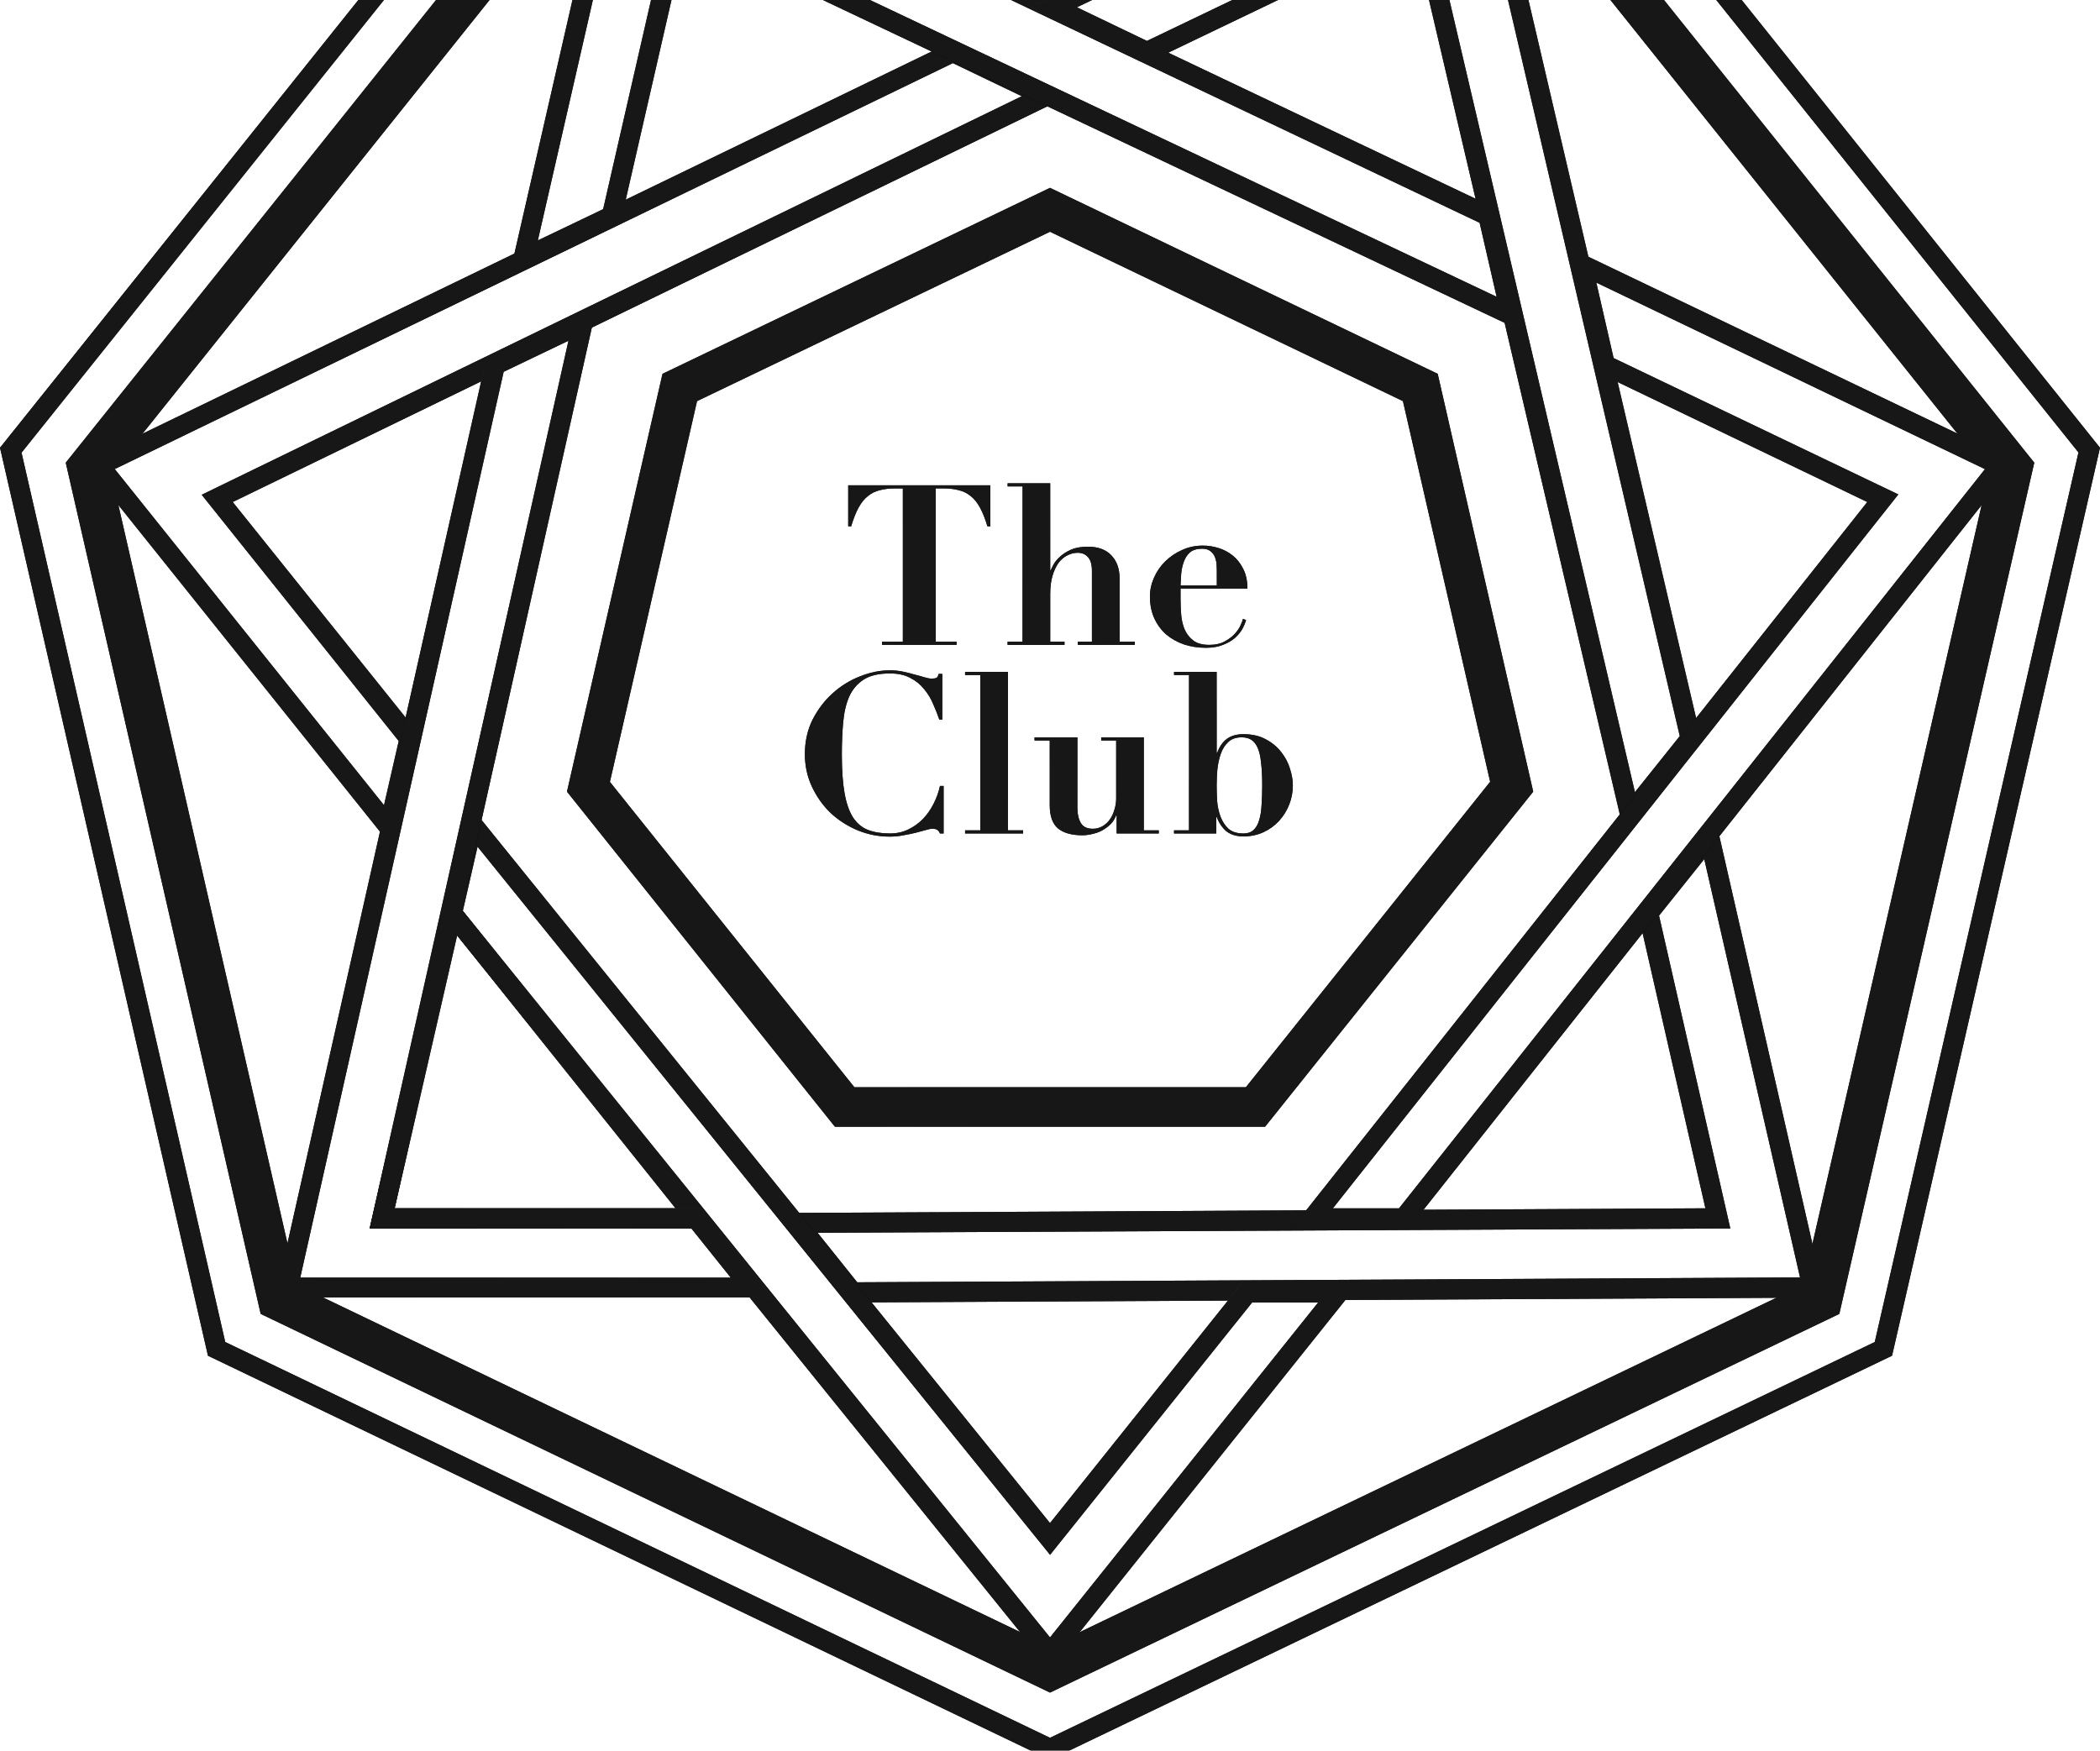 <svg width="921" height="768" viewBox="0 0 921 768" fill="none" xmlns="http://www.w3.org/2000/svg">
<g clip-path="url(#clip0_1_4523)">
<g filter="url(#filter0_i_1_4523)">
<path d="M460.499 78.397L290.55 159.983L248.662 343.279L366.185 490.282H554.814L672.425 343.279L630.537 159.983L460.499 78.397ZM305.707 171.963L460.499 97.665L615.292 171.963L653.539 338.942L546.406 472.932H374.711L267.489 339.001L305.707 171.963Z" fill="url(#paint0_angular_1_4523)"/>
<path d="M460.499 78.397L290.55 159.983L248.662 343.279L366.185 490.282H554.814L672.425 343.279L630.537 159.983L460.499 78.397ZM305.707 171.963L460.499 97.665L615.292 171.963L653.539 338.942L546.406 472.932H374.711L267.489 339.001L305.707 171.963Z" fill="#171717"/>
</g>
<g filter="url(#filter1_i_1_4523)">
<path d="M196 386.89L162.135 534.896H314.382L196 386.89ZM173.088 526.044L200.5 406.335L296.265 526.044H173.088Z" fill="url(#paint1_angular_1_4523)"/>
<path d="M196 386.89L162.135 534.896H314.382L196 386.89ZM173.088 526.044L200.5 406.335L296.265 526.044H173.088Z" fill="#171717"/>
</g>
<g filter="url(#filter2_i_1_4523)">
<path d="M751.91 353.4L718.163 395.595L747.943 526.044L340.609 528.11L371.84 567.354H373.972L800.251 565.2L751.91 353.4ZM727.606 397.66L747.44 372.874L789.446 556.377L375.955 558.502L358.578 536.785L758.866 534.896L727.606 397.66Z" fill="url(#paint2_angular_1_4523)"/>
<path d="M751.91 353.4L718.163 395.595L747.943 526.044L340.609 528.11L371.84 567.354H373.972L800.251 565.2L751.91 353.4ZM727.606 397.66L747.44 372.874L789.446 556.377L375.955 558.502L358.578 536.785L758.866 534.896L727.606 397.66Z" fill="#171717"/>
</g>
<g filter="url(#filter3_i_1_4523)">
<path d="M417.991 14.013L416.096 14.957L36.826 198.696L172.999 368.773L184.425 318.907L102.071 216.223L468.286 38.297L417.991 14.013ZM50.325 201.765L417.902 23.691L448.126 38.209L88.453 213.036L174.864 321.061L168.41 349.21L50.325 201.765Z" fill="url(#paint3_angular_1_4523)"/>
<path d="M417.991 14.013L416.096 14.957L36.826 198.696L172.999 368.773L184.425 318.907L102.071 216.223L468.286 38.297L417.991 14.013ZM50.325 201.765L417.902 23.691L448.126 38.209L88.453 213.036L174.864 321.061L168.41 349.21L50.325 201.765Z" fill="#171717"/>
</g>
<g filter="url(#filter4_i_1_4523)">
<path d="M271.93 -95.192L223.322 117.257L272.078 93.859L301 -32.371L669.021 141.955L656.617 87.692L654.693 86.777L271.93 -95.192ZM235.874 101.471L278.028 -82.651L648.921 93.74L656.381 126.198L294.902 -45.03L264.529 87.751L235.874 101.471Z" fill="url(#paint4_angular_1_4523)"/>
<path d="M271.93 -95.192L223.322 117.257L272.078 93.859L301 -32.371L669.021 141.955L656.617 87.692L654.693 86.777L271.93 -95.192ZM235.874 101.471L278.028 -82.651L648.921 93.74L656.381 126.198L294.902 -45.03L264.529 87.751L235.874 101.471Z" fill="#171717"/>
</g>
<g filter="url(#filter5_i_1_4523)">
<path d="M649.04 -95.221L452.182 -0.799L503.01 23.603L504.904 22.688L620.029 -32.578L712.626 362.813L746.166 320.884L745.693 318.848L649.04 -95.221ZM472.312 -0.799L643.001 -82.74L736.693 318.907L717.037 343.486L626.068 -45.06L503.01 13.954L472.312 -0.799Z" fill="url(#paint5_angular_1_4523)"/>
<path d="M649.04 -95.221L452.182 -0.799L503.01 23.603L504.904 22.688L620.029 -32.578L712.626 362.813L746.166 320.884L745.693 318.848L649.04 -95.221ZM472.312 -0.799L643.001 -82.74L736.693 318.907L717.037 343.486L626.068 -45.06L503.01 13.954L472.312 -0.799Z" fill="#171717"/>
</g>
<g filter="url(#filter6_i_1_4523)">
<path d="M204.911 347.941L193.514 397.749L460.53 728.225L596.259 558.502H544.957L460.501 664.136L204.911 347.941ZM202.987 395.565L209.44 367.416L460.53 678.063L549.161 567.354H578.112L460.501 714.297L202.987 395.565Z" fill="url(#paint6_angular_1_4523)"/>
<path d="M204.911 347.941L193.514 397.749L460.53 728.225L596.259 558.502H544.957L460.501 664.136L204.911 347.941ZM202.987 395.565L209.44 367.416L460.53 678.063L549.161 567.354H578.112L460.501 714.297L202.987 395.565Z" fill="#171717"/>
</g>
<g filter="url(#filter7_i_1_4523)">
<path d="M261.777 129.827L213.318 153.079L212.844 155.144L120.75 565.141H338.626L307.425 526.044H173.058L261.777 129.827ZM220.896 159.098L249.315 145.466L162.135 534.896H303.221L320.48 556.466H131.673L220.896 159.098Z" fill="url(#paint7_angular_1_4523)"/>
<path d="M261.777 129.827L213.318 153.079L212.844 155.144L120.75 565.141H338.626L307.425 526.044H173.058L261.777 129.827ZM220.896 159.098L249.315 145.466L162.135 534.896H303.221L320.48 556.466H131.673L220.896 159.098Z" fill="#171717"/>
</g>
<g filter="url(#filter8_i_1_4523)">
<path d="M687.553 104.274L700.105 159.098L818.93 216.223L566.537 534.896H617.809L619.112 533.244L884.174 198.519L687.553 104.274ZM707.683 153.078L700.105 119.972L870.557 201.794L613.576 526.044H584.565L832.547 212.889L707.683 153.078Z" fill="url(#paint8_angular_1_4523)"/>
<path d="M687.553 104.274L700.105 159.098L818.93 216.223L566.537 534.896H617.809L619.112 533.244L884.174 198.519L687.553 104.274ZM707.683 153.078L700.105 119.972L870.557 201.794L613.576 526.044H584.565L832.547 212.889L707.683 153.078Z" fill="#171717"/>
</g>
<g filter="url(#filter9_i_1_4523)">
<path d="M665.44 -127H255.56L0 192.411L0.474 194.447L91.206 590.723L460.5 768L829.794 590.723L830.268 588.687L921 192.411L919.697 190.788L665.44 -127ZM259.882 -118.295H661.236L911.557 194.477L822.216 584.704L460.5 758.322L98.784 584.704L9.443 194.565L259.882 -118.295Z" fill="url(#paint9_angular_1_4523)"/>
<path d="M665.44 -127H255.56L0 192.411L0.474 194.447L91.206 590.723L460.5 768L829.794 590.723L830.268 588.687L921 192.411L919.697 190.788L665.44 -127ZM259.882 -118.295H661.236L911.557 194.477L822.216 584.704L460.5 758.322L98.784 584.704L9.443 194.565L259.882 -118.295Z" fill="#171717"/>
</g>
<g filter="url(#filter10_i_1_4523)">
<path d="M652.623 -100.444H268.379L28.834 198.961L114.327 572.37L460.501 738.493L806.675 572.37L892.168 198.961L652.623 -100.444ZM277.23 -82.15H643.771L872.305 203.506L790.749 559.682L460.501 718.222L130.253 559.682L48.697 203.506L277.23 -82.15Z" fill="url(#paint10_angular_1_4523)"/>
<path d="M652.623 -100.444H268.379L28.834 198.961L114.327 572.37L460.501 738.493L806.675 572.37L892.168 198.961L652.623 -100.444ZM277.23 -82.15H643.771L872.305 203.506L790.749 559.682L460.501 718.222L130.253 559.682L48.697 203.506L277.23 -82.15Z" fill="#171717"/>
</g>
</g>
<g filter="url(#filter11_i_1_4523)">
<path d="M395.963 210.261V277.513H386.816V278.89H419.526V277.513H410.379V210.261H413.958C416.411 210.261 418.598 210.524 420.52 211.048C422.442 211.507 424.166 212.359 425.69 213.604C427.215 214.784 428.573 216.456 429.766 218.619C430.959 220.782 432.053 223.535 433.047 226.878H434.34V208.885H372.002V226.878H373.295C374.289 223.535 375.382 220.782 376.575 218.619C377.769 216.456 379.127 214.784 380.652 213.604C382.176 212.359 383.9 211.507 385.822 211.048C387.744 210.524 389.931 210.261 392.384 210.261H395.963Z" fill="url(#paint11_angular_1_4523)"/>
<path d="M395.963 210.261V277.513H386.816V278.89H419.526V277.513H410.379V210.261H413.958C416.411 210.261 418.598 210.524 420.52 211.048C422.442 211.507 424.166 212.359 425.69 213.604C427.215 214.784 428.573 216.456 429.766 218.619C430.959 220.782 432.053 223.535 433.047 226.878H434.34V208.885H372.002V226.878H373.295C374.289 223.535 375.382 220.782 376.575 218.619C377.769 216.456 379.127 214.784 380.652 213.604C382.176 212.359 383.9 211.507 385.822 211.048C387.744 210.524 389.931 210.261 392.384 210.261H395.963Z" fill="#171717"/>
<path d="M441.904 277.513V278.89H466.859V277.513H460.595V256.472C460.595 253.457 460.926 250.835 461.589 248.607C462.252 246.378 463.114 244.51 464.174 243.002C465.301 241.495 466.593 240.38 468.052 239.659C469.51 238.873 471.034 238.48 472.625 238.48C474.547 238.48 476.072 239.135 477.198 240.446C478.325 241.691 478.889 243.691 478.889 246.444V277.513H472.724V278.89H497.679V277.513H491.018V249.787C491.018 245.46 489.792 242.052 487.34 239.561C484.953 237.07 481.573 235.825 477.198 235.825C474.216 235.825 471.73 236.251 469.742 237.103C467.82 237.955 466.229 238.971 464.97 240.151C463.71 241.265 462.749 242.412 462.086 243.592C461.49 244.707 461.059 245.559 460.794 246.149H460.595V208H441.904V209.376L448.465 209.376V277.513H441.904Z" fill="url(#paint12_angular_1_4523)"/>
<path d="M441.904 277.513V278.89H466.859V277.513H460.595V256.472C460.595 253.457 460.926 250.835 461.589 248.607C462.252 246.378 463.114 244.51 464.174 243.002C465.301 241.495 466.593 240.38 468.052 239.659C469.51 238.873 471.034 238.48 472.625 238.48C474.547 238.48 476.072 239.135 477.198 240.446C478.325 241.691 478.889 243.691 478.889 246.444V277.513H472.724V278.89H497.679V277.513H491.018V249.787C491.018 245.46 489.792 242.052 487.34 239.561C484.953 237.07 481.573 235.825 477.198 235.825C474.216 235.825 471.73 236.251 469.742 237.103C467.82 237.955 466.229 238.971 464.97 240.151C463.71 241.265 462.749 242.412 462.086 243.592C461.49 244.707 461.059 245.559 460.794 246.149H460.595V208H441.904V209.376L448.465 209.376V277.513H441.904Z" fill="#171717"/>
<path d="M533.659 252.835H517.751C517.817 251.13 517.917 249.361 518.049 247.525C518.248 245.624 518.646 243.887 519.242 242.314C519.839 240.675 520.734 239.332 521.927 238.283C523.186 237.234 524.943 236.71 527.196 236.71C528.787 236.71 530.013 237.07 530.875 237.791C531.803 238.512 532.466 239.397 532.863 240.446C533.261 241.495 533.493 242.544 533.559 243.592C533.625 244.641 533.659 245.526 533.659 246.247V252.835ZM517.751 254.211H547.081C547.081 250.868 546.484 248.017 545.291 245.657C544.098 243.232 542.573 241.265 540.718 239.758C538.862 238.25 536.774 237.136 534.454 236.415C532.134 235.694 529.814 235.333 527.494 235.333C524.247 235.333 521.198 235.989 518.348 237.3C515.564 238.545 513.111 240.217 510.99 242.314C508.936 244.346 507.312 246.706 506.119 249.393C504.926 252.081 504.329 254.834 504.329 257.652C504.329 261.192 504.959 264.371 506.218 267.189C507.477 269.942 509.201 272.302 511.388 274.269C513.642 276.169 516.26 277.644 519.242 278.693C522.225 279.676 525.44 280.168 528.886 280.168C531.803 280.168 534.288 279.742 536.343 278.89C538.398 278.103 540.121 277.12 541.513 275.94C542.905 274.695 543.999 273.384 544.794 272.007C545.589 270.565 546.153 269.221 546.484 267.976L545.092 267.484C545.026 268.074 544.694 268.992 544.098 270.237C543.568 271.483 542.706 272.761 541.513 274.072C540.386 275.317 538.895 276.432 537.039 277.415C535.249 278.398 533.029 278.89 530.378 278.89C527.395 278.89 525.075 278.267 523.418 277.022C521.761 275.776 520.502 274.203 519.64 272.302C518.778 270.336 518.248 268.173 518.049 265.813C517.851 263.388 517.751 260.995 517.751 258.635V254.211Z" fill="url(#paint13_angular_1_4523)"/>
<path d="M533.659 252.835H517.751C517.817 251.13 517.917 249.361 518.049 247.525C518.248 245.624 518.646 243.887 519.242 242.314C519.839 240.675 520.734 239.332 521.927 238.283C523.186 237.234 524.943 236.71 527.196 236.71C528.787 236.71 530.013 237.07 530.875 237.791C531.803 238.512 532.466 239.397 532.863 240.446C533.261 241.495 533.493 242.544 533.559 243.592C533.625 244.641 533.659 245.526 533.659 246.247V252.835ZM517.751 254.211H547.081C547.081 250.868 546.484 248.017 545.291 245.657C544.098 243.232 542.573 241.265 540.718 239.758C538.862 238.25 536.774 237.136 534.454 236.415C532.134 235.694 529.814 235.333 527.494 235.333C524.247 235.333 521.198 235.989 518.348 237.3C515.564 238.545 513.111 240.217 510.99 242.314C508.936 244.346 507.312 246.706 506.119 249.393C504.926 252.081 504.329 254.834 504.329 257.652C504.329 261.192 504.959 264.371 506.218 267.189C507.477 269.942 509.201 272.302 511.388 274.269C513.642 276.169 516.26 277.644 519.242 278.693C522.225 279.676 525.44 280.168 528.886 280.168C531.803 280.168 534.288 279.742 536.343 278.89C538.398 278.103 540.121 277.12 541.513 275.94C542.905 274.695 543.999 273.384 544.794 272.007C545.589 270.565 546.153 269.221 546.484 267.976L545.092 267.484C545.026 268.074 544.694 268.992 544.098 270.237C543.568 271.483 542.706 272.761 541.513 274.072C540.386 275.317 538.895 276.432 537.039 277.415C535.249 278.398 533.029 278.89 530.378 278.89C527.395 278.89 525.075 278.267 523.418 277.022C521.761 275.776 520.502 274.203 519.64 272.302C518.778 270.336 518.248 268.173 518.049 265.813C517.851 263.388 517.751 260.995 517.751 258.635V254.211Z" fill="#171717"/>
<path d="M413.25 311.676V291.619H411.659C411.46 292.536 411.129 293.126 410.665 293.389C410.201 293.585 409.505 293.683 408.577 293.683C407.715 293.683 406.655 293.487 405.395 293.094C404.136 292.7 402.711 292.307 401.12 291.914C399.596 291.455 397.906 291.029 396.05 290.635C394.26 290.242 392.305 290.046 390.184 290.046C385.942 290.046 381.6 290.93 377.16 292.7C372.785 294.404 368.808 296.863 365.229 300.074C361.65 303.286 358.7 307.153 356.38 311.676C354.127 316.199 353 321.246 353 326.818C353 331.93 354.027 336.683 356.082 341.074C358.137 345.466 360.854 349.301 364.235 352.578C367.681 355.79 371.658 358.346 376.165 360.247C380.673 362.082 385.345 363 390.184 363C392.305 363 394.326 362.803 396.249 362.41C398.171 362.082 399.927 361.722 401.518 361.329C403.175 360.87 404.633 360.476 405.893 360.149C407.152 359.755 408.179 359.559 408.975 359.559C409.903 359.559 410.599 359.723 411.063 360.05C411.527 360.313 411.924 360.837 412.256 361.624H413.846V340.779H412.256C411.659 343.467 410.731 346.056 409.472 348.547C408.212 351.038 406.655 353.266 404.799 355.233C402.943 357.134 400.789 358.674 398.337 359.854C395.95 361.034 393.266 361.624 390.283 361.624C386.572 361.624 383.357 361.099 380.639 360.05C377.988 359.002 375.801 357.166 374.078 354.544C372.42 351.922 371.194 348.383 370.399 343.926C369.604 339.468 369.206 333.831 369.206 327.014C369.206 321.836 369.405 317.084 369.802 312.758C370.2 308.366 371.095 304.597 372.487 301.451C373.945 298.305 376.066 295.847 378.85 294.077C381.634 292.307 385.445 291.422 390.283 291.422C393.863 291.422 396.845 292.078 399.231 293.389C401.684 294.634 403.705 296.273 405.296 298.305C406.953 300.271 408.279 302.467 409.273 304.892C410.333 307.252 411.228 309.513 411.957 311.676H413.25Z" fill="url(#paint14_angular_1_4523)"/>
<path d="M413.25 311.676V291.619H411.659C411.46 292.536 411.129 293.126 410.665 293.389C410.201 293.585 409.505 293.683 408.577 293.683C407.715 293.683 406.655 293.487 405.395 293.094C404.136 292.7 402.711 292.307 401.12 291.914C399.596 291.455 397.906 291.029 396.05 290.635C394.26 290.242 392.305 290.046 390.184 290.046C385.942 290.046 381.6 290.93 377.16 292.7C372.785 294.404 368.808 296.863 365.229 300.074C361.65 303.286 358.7 307.153 356.38 311.676C354.127 316.199 353 321.246 353 326.818C353 331.93 354.027 336.683 356.082 341.074C358.137 345.466 360.854 349.301 364.235 352.578C367.681 355.79 371.658 358.346 376.165 360.247C380.673 362.082 385.345 363 390.184 363C392.305 363 394.326 362.803 396.249 362.41C398.171 362.082 399.927 361.722 401.518 361.329C403.175 360.87 404.633 360.476 405.893 360.149C407.152 359.755 408.179 359.559 408.975 359.559C409.903 359.559 410.599 359.723 411.063 360.05C411.527 360.313 411.924 360.837 412.256 361.624H413.846V340.779H412.256C411.659 343.467 410.731 346.056 409.472 348.547C408.212 351.038 406.655 353.266 404.799 355.233C402.943 357.134 400.789 358.674 398.337 359.854C395.95 361.034 393.266 361.624 390.283 361.624C386.572 361.624 383.357 361.099 380.639 360.05C377.988 359.002 375.801 357.166 374.078 354.544C372.42 351.922 371.194 348.383 370.399 343.926C369.604 339.468 369.206 333.831 369.206 327.014C369.206 321.836 369.405 317.084 369.802 312.758C370.2 308.366 371.095 304.597 372.487 301.451C373.945 298.305 376.066 295.847 378.85 294.077C381.634 292.307 385.445 291.422 390.283 291.422C393.863 291.422 396.845 292.078 399.231 293.389C401.684 294.634 403.705 296.273 405.296 298.305C406.953 300.271 408.279 302.467 409.273 304.892C410.333 307.252 411.228 309.513 411.957 311.676H413.25Z" fill="#171717"/>
<path d="M423.26 290.734V292.11H429.921V360.247H423.26V361.624H448.712V360.247H442.05V290.734H423.26Z" fill="url(#paint15_angular_1_4523)"/>
<path d="M423.26 290.734V292.11H429.921V360.247H423.26V361.624H448.712V360.247H442.05V290.734H423.26Z" fill="#171717"/>
<path d="M453.726 319.444V320.82H460.387V349.235C460.387 354.02 461.613 357.428 464.065 359.46C466.518 361.427 470.064 362.41 474.704 362.41C476.162 362.41 477.653 362.213 479.178 361.82C480.702 361.492 482.127 360.968 483.453 360.247C484.845 359.46 486.071 358.543 487.131 357.494C488.192 356.38 488.987 355.102 489.518 353.659H489.716V361.624H508.209V360.247H501.647V319.444H482.956V320.82H489.518V346.187C489.518 347.957 489.252 349.661 488.722 351.3C488.258 352.938 487.562 354.381 486.634 355.626C485.773 356.806 484.712 357.756 483.453 358.477C482.193 359.198 480.802 359.559 479.277 359.559C476.758 359.559 475.002 358.707 474.008 357.002C473.013 355.233 472.516 353.102 472.516 350.612V319.444H453.726Z" fill="url(#paint16_angular_1_4523)"/>
<path d="M453.726 319.444V320.82H460.387V349.235C460.387 354.02 461.613 357.428 464.065 359.46C466.518 361.427 470.064 362.41 474.704 362.41C476.162 362.41 477.653 362.213 479.178 361.82C480.702 361.492 482.127 360.968 483.453 360.247C484.845 359.46 486.071 358.543 487.131 357.494C488.192 356.38 488.987 355.102 489.518 353.659H489.716V361.624H508.209V360.247H501.647V319.444H482.956V320.82H489.518V346.187C489.518 347.957 489.252 349.661 488.722 351.3C488.258 352.938 487.562 354.381 486.634 355.626C485.773 356.806 484.712 357.756 483.453 358.477C482.193 359.198 480.802 359.559 479.277 359.559C476.758 359.559 475.002 358.707 474.008 357.002C473.013 355.233 472.516 353.102 472.516 350.612V319.444H453.726Z" fill="#171717"/>
<path d="M533.594 340.583C533.594 338.42 533.694 336.093 533.892 333.602C534.158 331.111 534.655 328.817 535.384 326.719C536.113 324.622 537.206 322.885 538.665 321.508C540.123 320.132 542.078 319.444 544.531 319.444C546.254 319.444 547.679 319.804 548.806 320.525C549.933 321.246 550.86 322.426 551.59 324.065C552.319 325.703 552.816 327.899 553.081 330.652C553.412 333.34 553.578 336.65 553.578 340.583C553.578 343.795 553.479 346.711 553.28 349.333C553.147 351.89 552.783 354.086 552.186 355.921C551.656 357.756 550.827 359.165 549.701 360.149C548.64 361.132 547.182 361.624 545.326 361.624C542.542 361.624 540.355 360.935 538.764 359.559C537.24 358.117 536.08 356.347 535.284 354.249C534.489 352.086 533.992 349.792 533.793 347.367C533.66 344.876 533.594 342.615 533.594 340.583ZM521.465 292.11V360.247H514.903V361.624H533.395V354.348H533.594C534.655 357.101 536.113 359.231 537.969 360.739C539.891 362.181 542.343 362.902 545.326 362.902C548.574 362.902 551.523 362.279 554.175 361.034C556.826 359.788 559.079 358.149 560.935 356.118C562.857 354.02 564.349 351.628 565.409 348.94C566.47 346.253 567 343.434 567 340.484C567 338.19 566.569 335.732 565.708 333.11C564.912 330.488 563.62 328.063 561.83 325.835C560.107 323.606 557.886 321.771 555.169 320.329C552.451 318.821 549.17 318.067 545.326 318.067C542.343 318.067 539.924 318.755 538.068 320.132C536.212 321.508 534.787 323.573 533.793 326.326H533.594V290.734H514.903V292.11H521.465Z" fill="url(#paint17_angular_1_4523)"/>
<path d="M533.594 340.583C533.594 338.42 533.694 336.093 533.892 333.602C534.158 331.111 534.655 328.817 535.384 326.719C536.113 324.622 537.206 322.885 538.665 321.508C540.123 320.132 542.078 319.444 544.531 319.444C546.254 319.444 547.679 319.804 548.806 320.525C549.933 321.246 550.86 322.426 551.59 324.065C552.319 325.703 552.816 327.899 553.081 330.652C553.412 333.34 553.578 336.65 553.578 340.583C553.578 343.795 553.479 346.711 553.28 349.333C553.147 351.89 552.783 354.086 552.186 355.921C551.656 357.756 550.827 359.165 549.701 360.149C548.64 361.132 547.182 361.624 545.326 361.624C542.542 361.624 540.355 360.935 538.764 359.559C537.24 358.117 536.08 356.347 535.284 354.249C534.489 352.086 533.992 349.792 533.793 347.367C533.66 344.876 533.594 342.615 533.594 340.583ZM521.465 292.11V360.247H514.903V361.624H533.395V354.348H533.594C534.655 357.101 536.113 359.231 537.969 360.739C539.891 362.181 542.343 362.902 545.326 362.902C548.574 362.902 551.523 362.279 554.175 361.034C556.826 359.788 559.079 358.149 560.935 356.118C562.857 354.02 564.349 351.628 565.409 348.94C566.47 346.253 567 343.434 567 340.484C567 338.19 566.569 335.732 565.708 333.11C564.912 330.488 563.62 328.063 561.83 325.835C560.107 323.606 557.886 321.771 555.169 320.329C552.451 318.821 549.17 318.067 545.326 318.067C542.343 318.067 539.924 318.755 538.068 320.132C536.212 321.508 534.787 323.573 533.793 326.326H533.594V290.734H514.903V292.11H521.465Z" fill="#171717"/>
</g>
<defs>
<filter id="filter0_i_1_4523" x="248.662" y="78.397" width="423.764" height="415.885" filterUnits="userSpaceOnUse" color-interpolation-filters="sRGB">
<feFlood flood-opacity="0" result="BackgroundImageFix"/>
<feBlend mode="normal" in="SourceGraphic" in2="BackgroundImageFix" result="shape"/>
<feColorMatrix in="SourceAlpha" type="matrix" values="0 0 0 0 0 0 0 0 0 0 0 0 0 0 0 0 0 0 127 0" result="hardAlpha"/>
<feOffset dy="4"/>
<feGaussianBlur stdDeviation="2"/>
<feComposite in2="hardAlpha" operator="arithmetic" k2="-1" k3="1"/>
<feColorMatrix type="matrix" values="0 0 0 0 0 0 0 0 0 0 0 0 0 0 0 0 0 0 0.85 0"/>
<feBlend mode="normal" in2="shape" result="effect1_innerShadow_1_4523"/>
</filter>
<filter id="filter1_i_1_4523" x="162.135" y="386.89" width="152.246" height="152.006" filterUnits="userSpaceOnUse" color-interpolation-filters="sRGB">
<feFlood flood-opacity="0" result="BackgroundImageFix"/>
<feBlend mode="normal" in="SourceGraphic" in2="BackgroundImageFix" result="shape"/>
<feColorMatrix in="SourceAlpha" type="matrix" values="0 0 0 0 0 0 0 0 0 0 0 0 0 0 0 0 0 0 127 0" result="hardAlpha"/>
<feOffset dy="4"/>
<feGaussianBlur stdDeviation="2"/>
<feComposite in2="hardAlpha" operator="arithmetic" k2="-1" k3="1"/>
<feColorMatrix type="matrix" values="0 0 0 0 0 0 0 0 0 0 0 0 0 0 0 0 0 0 0.85 0"/>
<feBlend mode="normal" in2="shape" result="effect1_innerShadow_1_4523"/>
</filter>
<filter id="filter2_i_1_4523" x="340.609" y="353.4" width="459.641" height="217.954" filterUnits="userSpaceOnUse" color-interpolation-filters="sRGB">
<feFlood flood-opacity="0" result="BackgroundImageFix"/>
<feBlend mode="normal" in="SourceGraphic" in2="BackgroundImageFix" result="shape"/>
<feColorMatrix in="SourceAlpha" type="matrix" values="0 0 0 0 0 0 0 0 0 0 0 0 0 0 0 0 0 0 127 0" result="hardAlpha"/>
<feOffset dy="4"/>
<feGaussianBlur stdDeviation="2"/>
<feComposite in2="hardAlpha" operator="arithmetic" k2="-1" k3="1"/>
<feColorMatrix type="matrix" values="0 0 0 0 0 0 0 0 0 0 0 0 0 0 0 0 0 0 0.85 0"/>
<feBlend mode="normal" in2="shape" result="effect1_innerShadow_1_4523"/>
</filter>
<filter id="filter3_i_1_4523" x="36.826" y="14.013" width="431.459" height="358.76" filterUnits="userSpaceOnUse" color-interpolation-filters="sRGB">
<feFlood flood-opacity="0" result="BackgroundImageFix"/>
<feBlend mode="normal" in="SourceGraphic" in2="BackgroundImageFix" result="shape"/>
<feColorMatrix in="SourceAlpha" type="matrix" values="0 0 0 0 0 0 0 0 0 0 0 0 0 0 0 0 0 0 127 0" result="hardAlpha"/>
<feOffset dy="4"/>
<feGaussianBlur stdDeviation="2"/>
<feComposite in2="hardAlpha" operator="arithmetic" k2="-1" k3="1"/>
<feColorMatrix type="matrix" values="0 0 0 0 0 0 0 0 0 0 0 0 0 0 0 0 0 0 0.85 0"/>
<feBlend mode="normal" in2="shape" result="effect1_innerShadow_1_4523"/>
</filter>
<filter id="filter4_i_1_4523" x="223.322" y="-95.191" width="445.699" height="241.146" filterUnits="userSpaceOnUse" color-interpolation-filters="sRGB">
<feFlood flood-opacity="0" result="BackgroundImageFix"/>
<feBlend mode="normal" in="SourceGraphic" in2="BackgroundImageFix" result="shape"/>
<feColorMatrix in="SourceAlpha" type="matrix" values="0 0 0 0 0 0 0 0 0 0 0 0 0 0 0 0 0 0 127 0" result="hardAlpha"/>
<feOffset dy="4"/>
<feGaussianBlur stdDeviation="2"/>
<feComposite in2="hardAlpha" operator="arithmetic" k2="-1" k3="1"/>
<feColorMatrix type="matrix" values="0 0 0 0 0 0 0 0 0 0 0 0 0 0 0 0 0 0 0.85 0"/>
<feBlend mode="normal" in2="shape" result="effect1_innerShadow_1_4523"/>
</filter>
<filter id="filter5_i_1_4523" x="452.182" y="-95.221" width="293.984" height="462.034" filterUnits="userSpaceOnUse" color-interpolation-filters="sRGB">
<feFlood flood-opacity="0" result="BackgroundImageFix"/>
<feBlend mode="normal" in="SourceGraphic" in2="BackgroundImageFix" result="shape"/>
<feColorMatrix in="SourceAlpha" type="matrix" values="0 0 0 0 0 0 0 0 0 0 0 0 0 0 0 0 0 0 127 0" result="hardAlpha"/>
<feOffset dy="4"/>
<feGaussianBlur stdDeviation="2"/>
<feComposite in2="hardAlpha" operator="arithmetic" k2="-1" k3="1"/>
<feColorMatrix type="matrix" values="0 0 0 0 0 0 0 0 0 0 0 0 0 0 0 0 0 0 0.85 0"/>
<feBlend mode="normal" in2="shape" result="effect1_innerShadow_1_4523"/>
</filter>
<filter id="filter6_i_1_4523" x="193.514" y="347.941" width="402.744" height="384.283" filterUnits="userSpaceOnUse" color-interpolation-filters="sRGB">
<feFlood flood-opacity="0" result="BackgroundImageFix"/>
<feBlend mode="normal" in="SourceGraphic" in2="BackgroundImageFix" result="shape"/>
<feColorMatrix in="SourceAlpha" type="matrix" values="0 0 0 0 0 0 0 0 0 0 0 0 0 0 0 0 0 0 127 0" result="hardAlpha"/>
<feOffset dy="4"/>
<feGaussianBlur stdDeviation="2"/>
<feComposite in2="hardAlpha" operator="arithmetic" k2="-1" k3="1"/>
<feColorMatrix type="matrix" values="0 0 0 0 0 0 0 0 0 0 0 0 0 0 0 0 0 0 0.85 0"/>
<feBlend mode="normal" in2="shape" result="effect1_innerShadow_1_4523"/>
</filter>
<filter id="filter7_i_1_4523" x="120.75" y="129.827" width="217.877" height="439.314" filterUnits="userSpaceOnUse" color-interpolation-filters="sRGB">
<feFlood flood-opacity="0" result="BackgroundImageFix"/>
<feBlend mode="normal" in="SourceGraphic" in2="BackgroundImageFix" result="shape"/>
<feColorMatrix in="SourceAlpha" type="matrix" values="0 0 0 0 0 0 0 0 0 0 0 0 0 0 0 0 0 0 127 0" result="hardAlpha"/>
<feOffset dy="4"/>
<feGaussianBlur stdDeviation="2"/>
<feComposite in2="hardAlpha" operator="arithmetic" k2="-1" k3="1"/>
<feColorMatrix type="matrix" values="0 0 0 0 0 0 0 0 0 0 0 0 0 0 0 0 0 0 0.85 0"/>
<feBlend mode="normal" in2="shape" result="effect1_innerShadow_1_4523"/>
</filter>
<filter id="filter8_i_1_4523" x="566.537" y="104.274" width="317.637" height="434.622" filterUnits="userSpaceOnUse" color-interpolation-filters="sRGB">
<feFlood flood-opacity="0" result="BackgroundImageFix"/>
<feBlend mode="normal" in="SourceGraphic" in2="BackgroundImageFix" result="shape"/>
<feColorMatrix in="SourceAlpha" type="matrix" values="0 0 0 0 0 0 0 0 0 0 0 0 0 0 0 0 0 0 127 0" result="hardAlpha"/>
<feOffset dy="4"/>
<feGaussianBlur stdDeviation="2"/>
<feComposite in2="hardAlpha" operator="arithmetic" k2="-1" k3="1"/>
<feColorMatrix type="matrix" values="0 0 0 0 0 0 0 0 0 0 0 0 0 0 0 0 0 0 0.85 0"/>
<feBlend mode="normal" in2="shape" result="effect1_innerShadow_1_4523"/>
</filter>
<filter id="filter9_i_1_4523" x="0" y="-127" width="921" height="899" filterUnits="userSpaceOnUse" color-interpolation-filters="sRGB">
<feFlood flood-opacity="0" result="BackgroundImageFix"/>
<feBlend mode="normal" in="SourceGraphic" in2="BackgroundImageFix" result="shape"/>
<feColorMatrix in="SourceAlpha" type="matrix" values="0 0 0 0 0 0 0 0 0 0 0 0 0 0 0 0 0 0 127 0" result="hardAlpha"/>
<feOffset dy="4"/>
<feGaussianBlur stdDeviation="2"/>
<feComposite in2="hardAlpha" operator="arithmetic" k2="-1" k3="1"/>
<feColorMatrix type="matrix" values="0 0 0 0 0 0 0 0 0 0 0 0 0 0 0 0 0 0 0.85 0"/>
<feBlend mode="normal" in2="shape" result="effect1_innerShadow_1_4523"/>
</filter>
<filter id="filter10_i_1_4523" x="28.834" y="-100.444" width="863.334" height="842.937" filterUnits="userSpaceOnUse" color-interpolation-filters="sRGB">
<feFlood flood-opacity="0" result="BackgroundImageFix"/>
<feBlend mode="normal" in="SourceGraphic" in2="BackgroundImageFix" result="shape"/>
<feColorMatrix in="SourceAlpha" type="matrix" values="0 0 0 0 0 0 0 0 0 0 0 0 0 0 0 0 0 0 127 0" result="hardAlpha"/>
<feOffset dy="4"/>
<feGaussianBlur stdDeviation="2"/>
<feComposite in2="hardAlpha" operator="arithmetic" k2="-1" k3="1"/>
<feColorMatrix type="matrix" values="0 0 0 0 0 0 0 0 0 0 0 0 0 0 0 0 0 0 0.85 0"/>
<feBlend mode="normal" in2="shape" result="effect1_innerShadow_1_4523"/>
</filter>
<filter id="filter11_i_1_4523" x="353" y="208" width="214" height="159" filterUnits="userSpaceOnUse" color-interpolation-filters="sRGB">
<feFlood flood-opacity="0" result="BackgroundImageFix"/>
<feBlend mode="normal" in="SourceGraphic" in2="BackgroundImageFix" result="shape"/>
<feColorMatrix in="SourceAlpha" type="matrix" values="0 0 0 0 0 0 0 0 0 0 0 0 0 0 0 0 0 0 127 0" result="hardAlpha"/>
<feOffset dy="4"/>
<feGaussianBlur stdDeviation="2"/>
<feComposite in2="hardAlpha" operator="arithmetic" k2="-1" k3="1"/>
<feColorMatrix type="matrix" values="0 0 0 0 0 0 0 0 0 0 0 0 0 0 0 0 0 0 0.85 0"/>
<feBlend mode="normal" in2="shape" result="effect1_innerShadow_1_4523"/>
</filter>
<radialGradient id="paint0_angular_1_4523" cx="0" cy="0" r="1" gradientUnits="userSpaceOnUse" gradientTransform="translate(452.615 279.604) rotate(166.791) scale(432.963 743.771)">
<stop offset="0.103"/>
<stop offset="0.363" stop-color="#323232"/>
<stop offset="0.371" stop-color="#1B1B1B"/>
<stop offset="0.865"/>
<stop offset="0.871" stop-color="#2C2C2C"/>
</radialGradient>
<radialGradient id="paint1_angular_1_4523" cx="0" cy="0" r="1" gradientUnits="userSpaceOnUse" gradientTransform="translate(235.41 459.192) rotate(166.789) scale(155.554 267.263)">
<stop offset="0.103"/>
<stop offset="0.363" stop-color="#323232"/>
<stop offset="0.371" stop-color="#1B1B1B"/>
<stop offset="0.865"/>
<stop offset="0.871" stop-color="#2C2C2C"/>
</radialGradient>
<radialGradient id="paint2_angular_1_4523" cx="0" cy="0" r="1" gradientUnits="userSpaceOnUse" gradientTransform="translate(561.83 457.917) rotate(173.587) scale(460.076 394.368)">
<stop offset="0.103"/>
<stop offset="0.363" stop-color="#323232"/>
<stop offset="0.371" stop-color="#1B1B1B"/>
<stop offset="0.865"/>
<stop offset="0.871" stop-color="#2C2C2C"/>
</radialGradient>
<radialGradient id="paint3_angular_1_4523" cx="0" cy="0" r="1" gradientUnits="userSpaceOnUse" gradientTransform="translate(244.483 187.315) rotate(168.77) scale(437.542 645.426)">
<stop offset="0.103"/>
<stop offset="0.363" stop-color="#323232"/>
<stop offset="0.371" stop-color="#1B1B1B"/>
<stop offset="0.865"/>
<stop offset="0.871" stop-color="#2C2C2C"/>
</radialGradient>
<radialGradient id="paint4_angular_1_4523" cx="0" cy="0" r="1" gradientUnits="userSpaceOnUse" gradientTransform="translate(437.833 20.655) rotate(172.678) scale(446.972 436.283)">
<stop offset="0.103"/>
<stop offset="0.363" stop-color="#323232"/>
<stop offset="0.371" stop-color="#1B1B1B"/>
<stop offset="0.865"/>
<stop offset="0.871" stop-color="#2C2C2C"/>
</radialGradient>
<radialGradient id="paint5_angular_1_4523" cx="0" cy="0" r="1" gradientUnits="userSpaceOnUse" gradientTransform="translate(593.674 128.53) rotate(159.382) scale(312.432 795.167)">
<stop offset="0.103"/>
<stop offset="0.363" stop-color="#323232"/>
<stop offset="0.371" stop-color="#1B1B1B"/>
<stop offset="0.865"/>
<stop offset="0.871" stop-color="#2C2C2C"/>
</radialGradient>
<radialGradient id="paint6_angular_1_4523" cx="0" cy="0" r="1" gradientUnits="userSpaceOnUse" gradientTransform="translate(387.351 533.711) rotate(167.155) scale(410.884 687.717)">
<stop offset="0.103"/>
<stop offset="0.363" stop-color="#323232"/>
<stop offset="0.371" stop-color="#1B1B1B"/>
<stop offset="0.865"/>
<stop offset="0.871" stop-color="#2C2C2C"/>
</radialGradient>
<radialGradient id="paint7_angular_1_4523" cx="0" cy="0" r="1" gradientUnits="userSpaceOnUse" gradientTransform="translate(225.612 342.48) rotate(154.244) scale(240.622 727.222)">
<stop offset="0.103"/>
<stop offset="0.363" stop-color="#323232"/>
<stop offset="0.371" stop-color="#1B1B1B"/>
<stop offset="0.865"/>
<stop offset="0.871" stop-color="#2C2C2C"/>
</radialGradient>
<radialGradient id="paint8_angular_1_4523" cx="0" cy="0" r="1" gradientUnits="userSpaceOnUse" gradientTransform="translate(719.413 314.635) rotate(161.873) scale(332.447 759.095)">
<stop offset="0.103"/>
<stop offset="0.363" stop-color="#323232"/>
<stop offset="0.371" stop-color="#1B1B1B"/>
<stop offset="0.865"/>
<stop offset="0.871" stop-color="#2C2C2C"/>
</radialGradient>
<radialGradient id="paint9_angular_1_4523" cx="0" cy="0" r="1" gradientUnits="userSpaceOnUse" gradientTransform="translate(443.268 310.211) rotate(166.794) scale(940.986 1616.18)">
<stop offset="0.103"/>
<stop offset="0.363" stop-color="#323232"/>
<stop offset="0.371" stop-color="#1B1B1B"/>
<stop offset="0.865"/>
<stop offset="0.871" stop-color="#2C2C2C"/>
</radialGradient>
<radialGradient id="paint10_angular_1_4523" cx="0" cy="0" r="1" gradientUnits="userSpaceOnUse" gradientTransform="translate(444.348 309.38) rotate(166.794) scale(882.067 1514.95)">
<stop offset="0.103"/>
<stop offset="0.363" stop-color="#323232"/>
<stop offset="0.371" stop-color="#1B1B1B"/>
<stop offset="0.865"/>
<stop offset="0.871" stop-color="#2C2C2C"/>
</radialGradient>
<radialGradient id="paint11_angular_1_4523" cx="0" cy="0" r="1" gradientUnits="userSpaceOnUse" gradientTransform="translate(455.996 287.282) rotate(-170.079) scale(216.093 283.202)">
<stop offset="0.103"/>
<stop offset="0.363" stop-color="#323232"/>
<stop offset="0.371" stop-color="#1B1B1B"/>
<stop offset="0.865"/>
<stop offset="0.871" stop-color="#2C2C2C"/>
</radialGradient>
<radialGradient id="paint12_angular_1_4523" cx="0" cy="0" r="1" gradientUnits="userSpaceOnUse" gradientTransform="translate(455.996 287.282) rotate(-170.079) scale(216.093 283.202)">
<stop offset="0.103"/>
<stop offset="0.363" stop-color="#323232"/>
<stop offset="0.371" stop-color="#1B1B1B"/>
<stop offset="0.865"/>
<stop offset="0.871" stop-color="#2C2C2C"/>
</radialGradient>
<radialGradient id="paint13_angular_1_4523" cx="0" cy="0" r="1" gradientUnits="userSpaceOnUse" gradientTransform="translate(455.996 287.282) rotate(-170.079) scale(216.093 283.202)">
<stop offset="0.103"/>
<stop offset="0.363" stop-color="#323232"/>
<stop offset="0.371" stop-color="#1B1B1B"/>
<stop offset="0.865"/>
<stop offset="0.871" stop-color="#2C2C2C"/>
</radialGradient>
<radialGradient id="paint14_angular_1_4523" cx="0" cy="0" r="1" gradientUnits="userSpaceOnUse" gradientTransform="translate(455.996 287.282) rotate(-170.079) scale(216.093 283.202)">
<stop offset="0.103"/>
<stop offset="0.363" stop-color="#323232"/>
<stop offset="0.371" stop-color="#1B1B1B"/>
<stop offset="0.865"/>
<stop offset="0.871" stop-color="#2C2C2C"/>
</radialGradient>
<radialGradient id="paint15_angular_1_4523" cx="0" cy="0" r="1" gradientUnits="userSpaceOnUse" gradientTransform="translate(455.996 287.282) rotate(-170.079) scale(216.093 283.202)">
<stop offset="0.103"/>
<stop offset="0.363" stop-color="#323232"/>
<stop offset="0.371" stop-color="#1B1B1B"/>
<stop offset="0.865"/>
<stop offset="0.871" stop-color="#2C2C2C"/>
</radialGradient>
<radialGradient id="paint16_angular_1_4523" cx="0" cy="0" r="1" gradientUnits="userSpaceOnUse" gradientTransform="translate(455.996 287.282) rotate(-170.079) scale(216.093 283.202)">
<stop offset="0.103"/>
<stop offset="0.363" stop-color="#323232"/>
<stop offset="0.371" stop-color="#1B1B1B"/>
<stop offset="0.865"/>
<stop offset="0.871" stop-color="#2C2C2C"/>
</radialGradient>
<radialGradient id="paint17_angular_1_4523" cx="0" cy="0" r="1" gradientUnits="userSpaceOnUse" gradientTransform="translate(455.996 287.282) rotate(-170.079) scale(216.093 283.202)">
<stop offset="0.103"/>
<stop offset="0.363" stop-color="#323232"/>
<stop offset="0.371" stop-color="#1B1B1B"/>
<stop offset="0.865"/>
<stop offset="0.871" stop-color="#2C2C2C"/>
</radialGradient>
<clipPath id="clip0_1_4523">
<rect width="921" height="895" fill="white" transform="matrix(1 0 0 -1 0 768)"/>
</clipPath>
</defs>
</svg>
